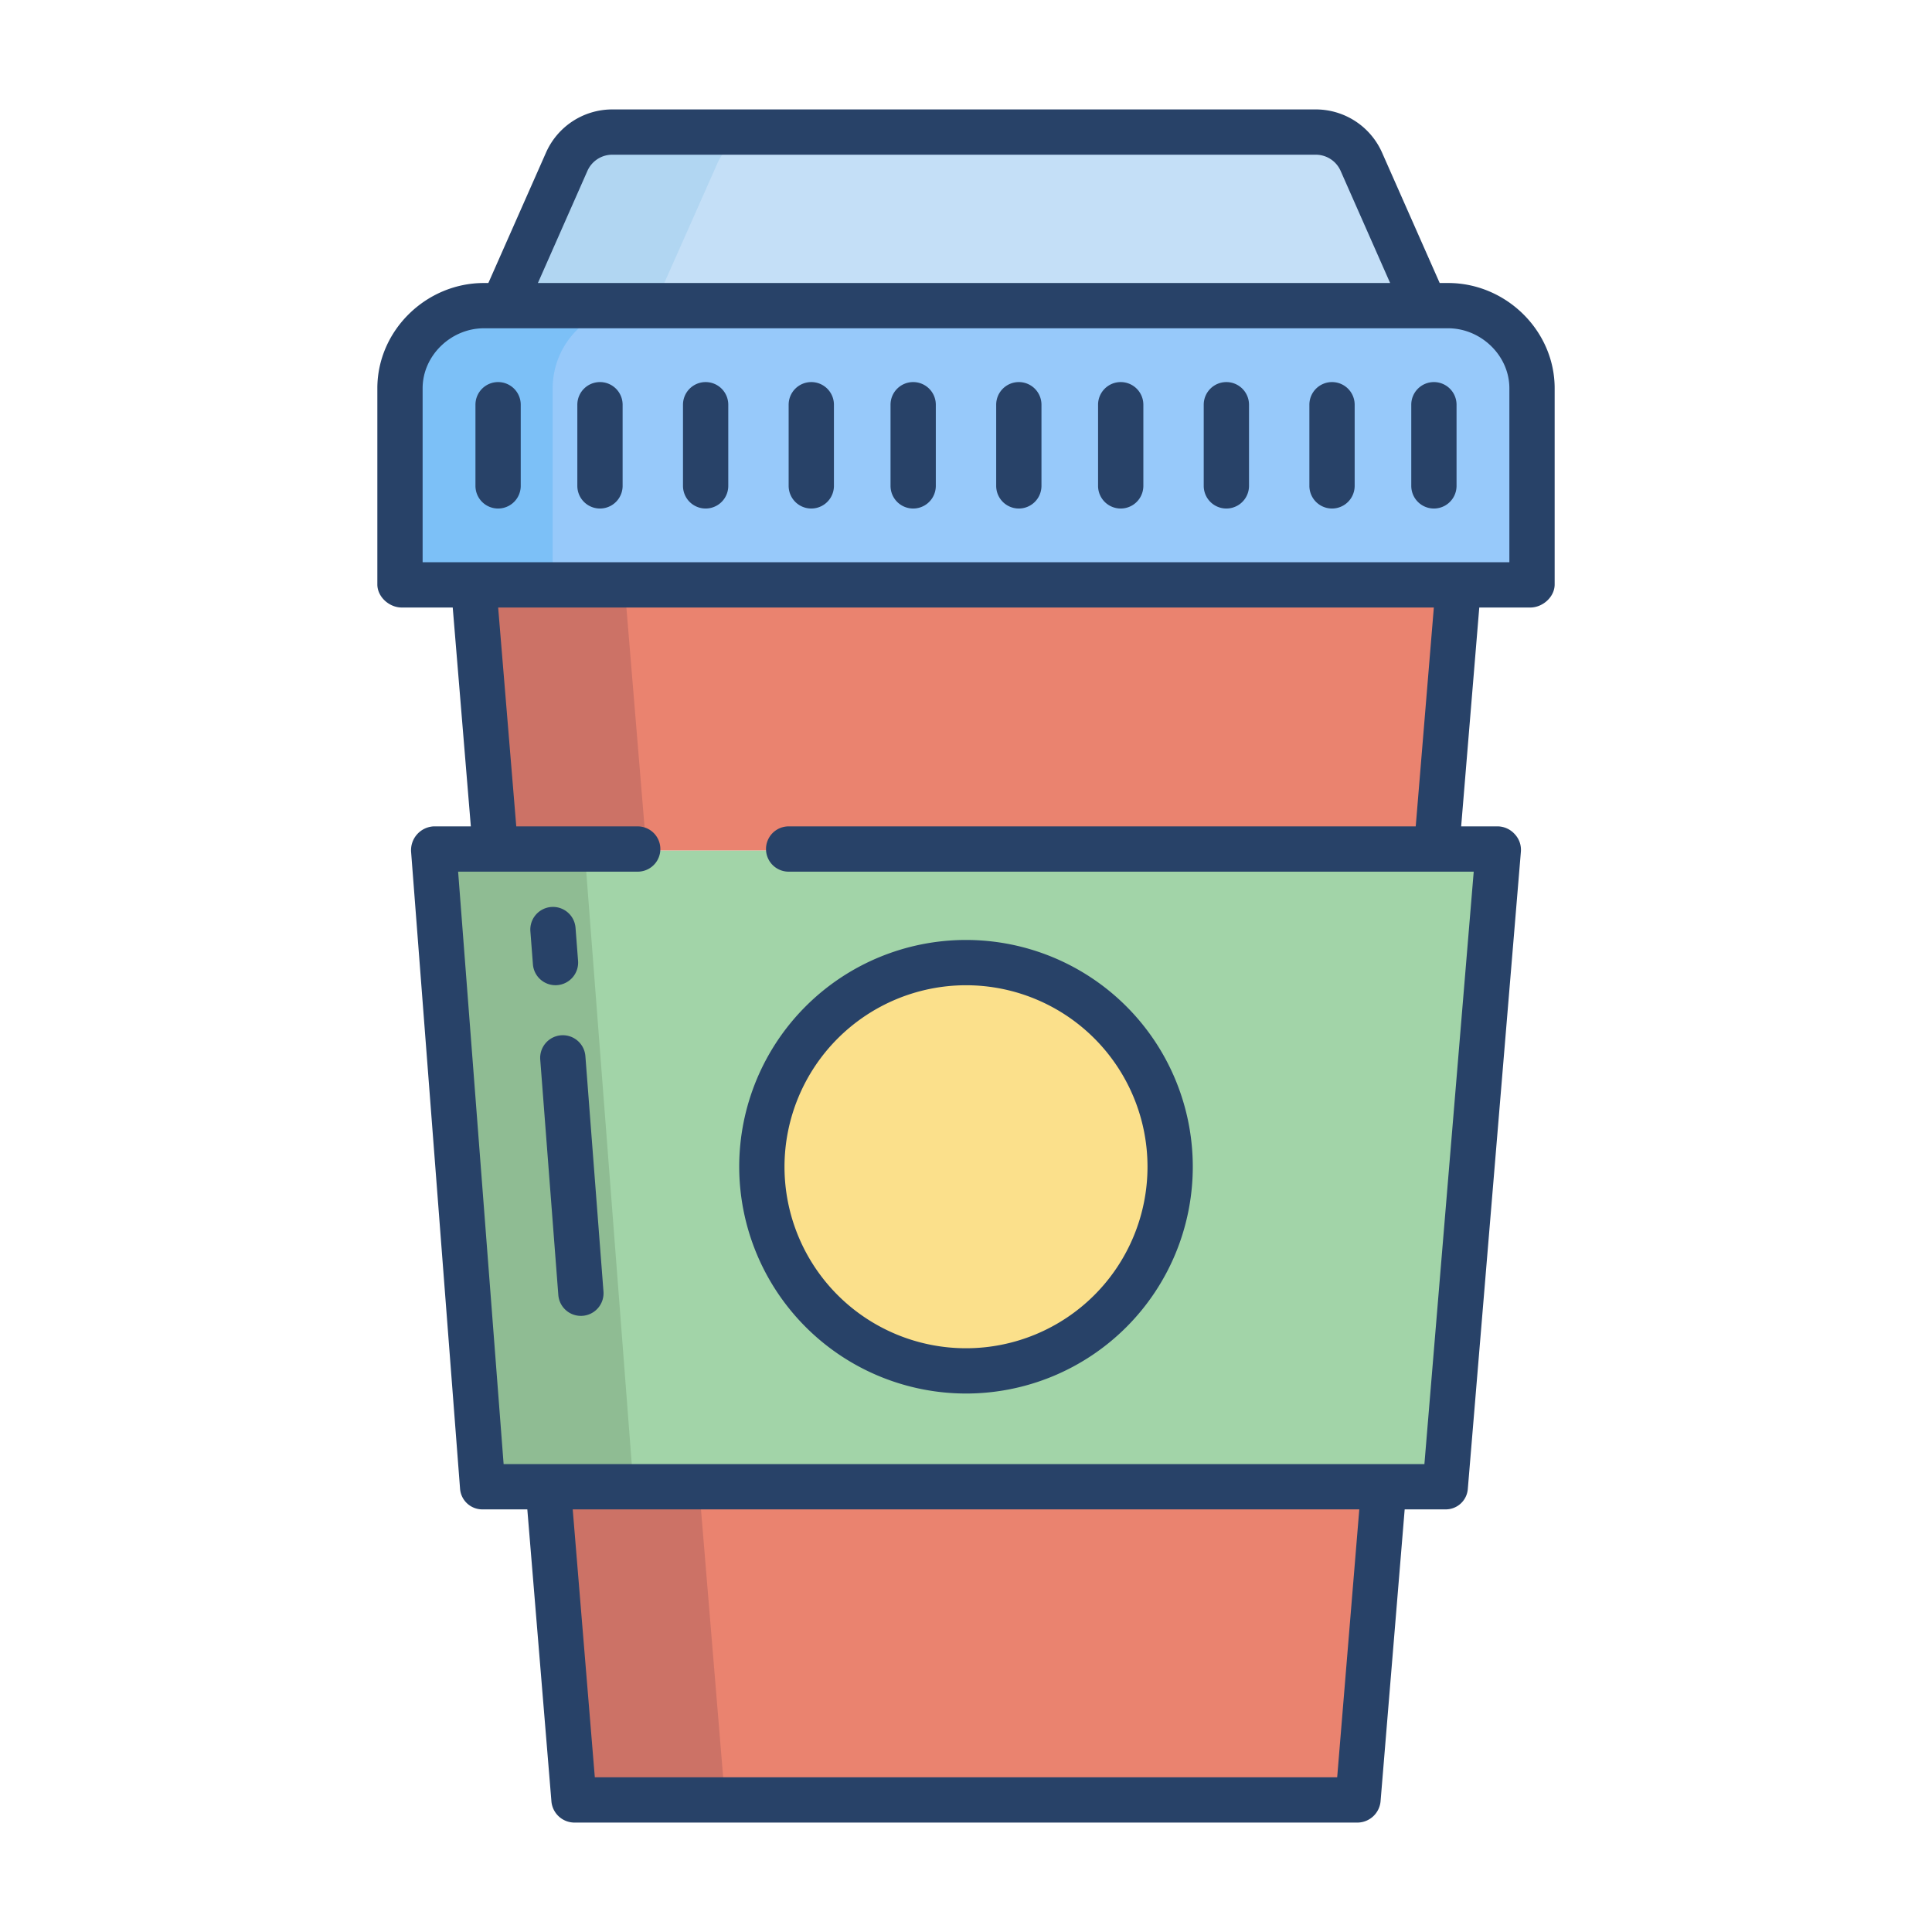<svg id="Layer_1" height="512" viewBox="0 0 512 512" width="512" xmlns="http://www.w3.org/2000/svg" data-name="Layer 1"><path d="m383.773 81.135h-255.546a21.758 21.758 0 0 0 -21.761 21.765v51.981h299.068v-51.981a21.758 21.758 0 0 0 -21.761-21.765z" fill="#97c9fa"/><path d="m114.926 225.379 12.981 168.935h255.096l14.071-168.935z" fill="#a2d4a8"/><path d="m366.693 394.314-6.8 82.252h-207.786l-6.81-82.252z" fill="#ea836f"/><path d="m128.227 81.135a21.758 21.758 0 0 0 -21.761 21.765v51.981h40v-51.981a21.758 21.758 0 0 1 21.761-21.761z" fill="#7cc0f7"/><path d="m154.927 225.379h-40.001l12.98 168.935h40.002z" fill="#8fbc93"/><path d="m145.297 394.314 6.81 82.252h40.001l-6.81-82.252z" fill="#cc7266"/><path d="m360.793 43.194 16.84 37.941h-244.316l16.84-37.941a13.061 13.061 0 0 1 11.94-7.76h186.766a13.046 13.046 0 0 1 11.93 7.76z" fill="#c4dff7"/><path d="m202.1 35.434h-40a13.061 13.061 0 0 0 -11.94 7.76l-16.84 37.941h40l16.84-37.941a13.061 13.061 0 0 1 11.94-7.76z" fill="#b1d6f2"/><path d="m386.504 154.877v.04l-5.831 70.462h-249.346l-5.831-70.462v-.04z" fill="#ea836f"/><path d="m165.498 154.877h-40.002v.04l5.831 70.462h40.001l-5.83-70.462z" fill="#cc7266"/><circle cx="256" cy="309.201" fill="#fbe08b" r="54.101"/><g fill="#284268"><path d="m256 369.3a60.1 60.1 0 1 0 -60.1-60.1 60.167 60.167 0 0 0 60.1 60.1zm0-108.2a48.1 48.1 0 1 1 -48.1 48.1 48.154 48.154 0 0 1 48.1-48.1z"/><path d="m147.671 261.071a6 6 0 0 0 5.523-6.442l-.672-8.745a6 6 0 0 0 -11.965.919l.672 8.745a6 6 0 0 0 5.976 5.541c.154 0 .309-.006.466-.018z"/><path d="m155.134 279.888a6 6 0 0 0 -11.965.919l4.792 62.374a6 6 0 0 0 5.977 5.541c.154 0 .309-.006.466-.018a6 6 0 0 0 5.522-6.442z"/><path d="m383.771 75h-2.239l-15.258-34.525a19.209 19.209 0 0 0 -17.418-11.475h-186.756a19.21 19.21 0 0 0 -17.418 11.475l-15.261 34.525h-1.192c-15.309 0-28.229 12.594-28.229 27.9v51.975c0 3.314 3.152 6.123 6.466 6.123h13.511l4.8 58h-9.85a6.321 6.321 0 0 0 -5.982 6.747l12.978 168.821a5.908 5.908 0 0 0 5.985 5.434h11.837l6.383 77.33a6.146 6.146 0 0 0 5.98 5.67h207.783a6.2 6.2 0 0 0 5.98-5.724l6.383-77.276h10.746a5.865 5.865 0 0 0 5.979-5.345l14.071-168.947a6.038 6.038 0 0 0 -1.564-4.579 6.2 6.2 0 0 0 -4.415-2.129h-9.848l4.8-58h13.511c3.314 0 6.466-2.809 6.466-6.123v-51.977c0-15.306-12.92-27.9-28.229-27.9zm-228.124-29.657a7.2 7.2 0 0 1 6.453-4.343h186.756a7.2 7.2 0 0 1 6.45 4.343l13.094 29.657h-225.85zm198.72 425.657h-196.735l-5.856-71h208.451zm36.184-240-13.068 157h-244.019l-12.056-157h47.592a6 6 0 0 0 0-12h-32.183l-4.8-58h247.965l-4.8 58h-166.182a6 6 0 0 0 0 12zm9.449-82h-288v-46.1c0-8.691 7.537-15.9 16.229-15.9h255.542c8.692 0 16.229 7.211 16.229 15.9z"/><path d="m132 101.255a6 6 0 0 0 -6 6v21.508a6 6 0 1 0 12 0v-21.508a6 6 0 0 0 -6-6z"/><path d="m159 101.255a6 6 0 0 0 -6 6v21.508a6 6 0 1 0 12 0v-21.508a6 6 0 0 0 -6-6z"/><path d="m187 101.255a6 6 0 0 0 -6 6v21.508a6 6 0 1 0 12 0v-21.508a6 6 0 0 0 -6-6z"/><path d="m215 101.255a6 6 0 0 0 -6 6v21.508a6 6 0 1 0 12 0v-21.508a6 6 0 0 0 -6-6z"/><path d="m242 101.255a6 6 0 0 0 -6 6v21.508a6 6 0 1 0 12 0v-21.508a6 6 0 0 0 -6-6z"/><path d="m270 101.255a6 6 0 0 0 -6 6v21.508a6 6 0 1 0 12 0v-21.508a6 6 0 0 0 -6-6z"/><path d="m297 101.255a6 6 0 0 0 -6 6v21.508a6 6 0 1 0 12 0v-21.508a6 6 0 0 0 -6-6z"/><path d="m325 101.255a6 6 0 0 0 -6 6v21.508a6 6 0 1 0 12 0v-21.508a6 6 0 0 0 -6-6z"/><path d="m353 101.255a6 6 0 0 0 -6 6v21.508a6 6 0 1 0 12 0v-21.508a6 6 0 0 0 -6-6z"/><path d="m380 101.255a6 6 0 0 0 -6 6v21.508a6 6 0 1 0 12 0v-21.508a6 6 0 0 0 -6-6z"/></g></svg>
